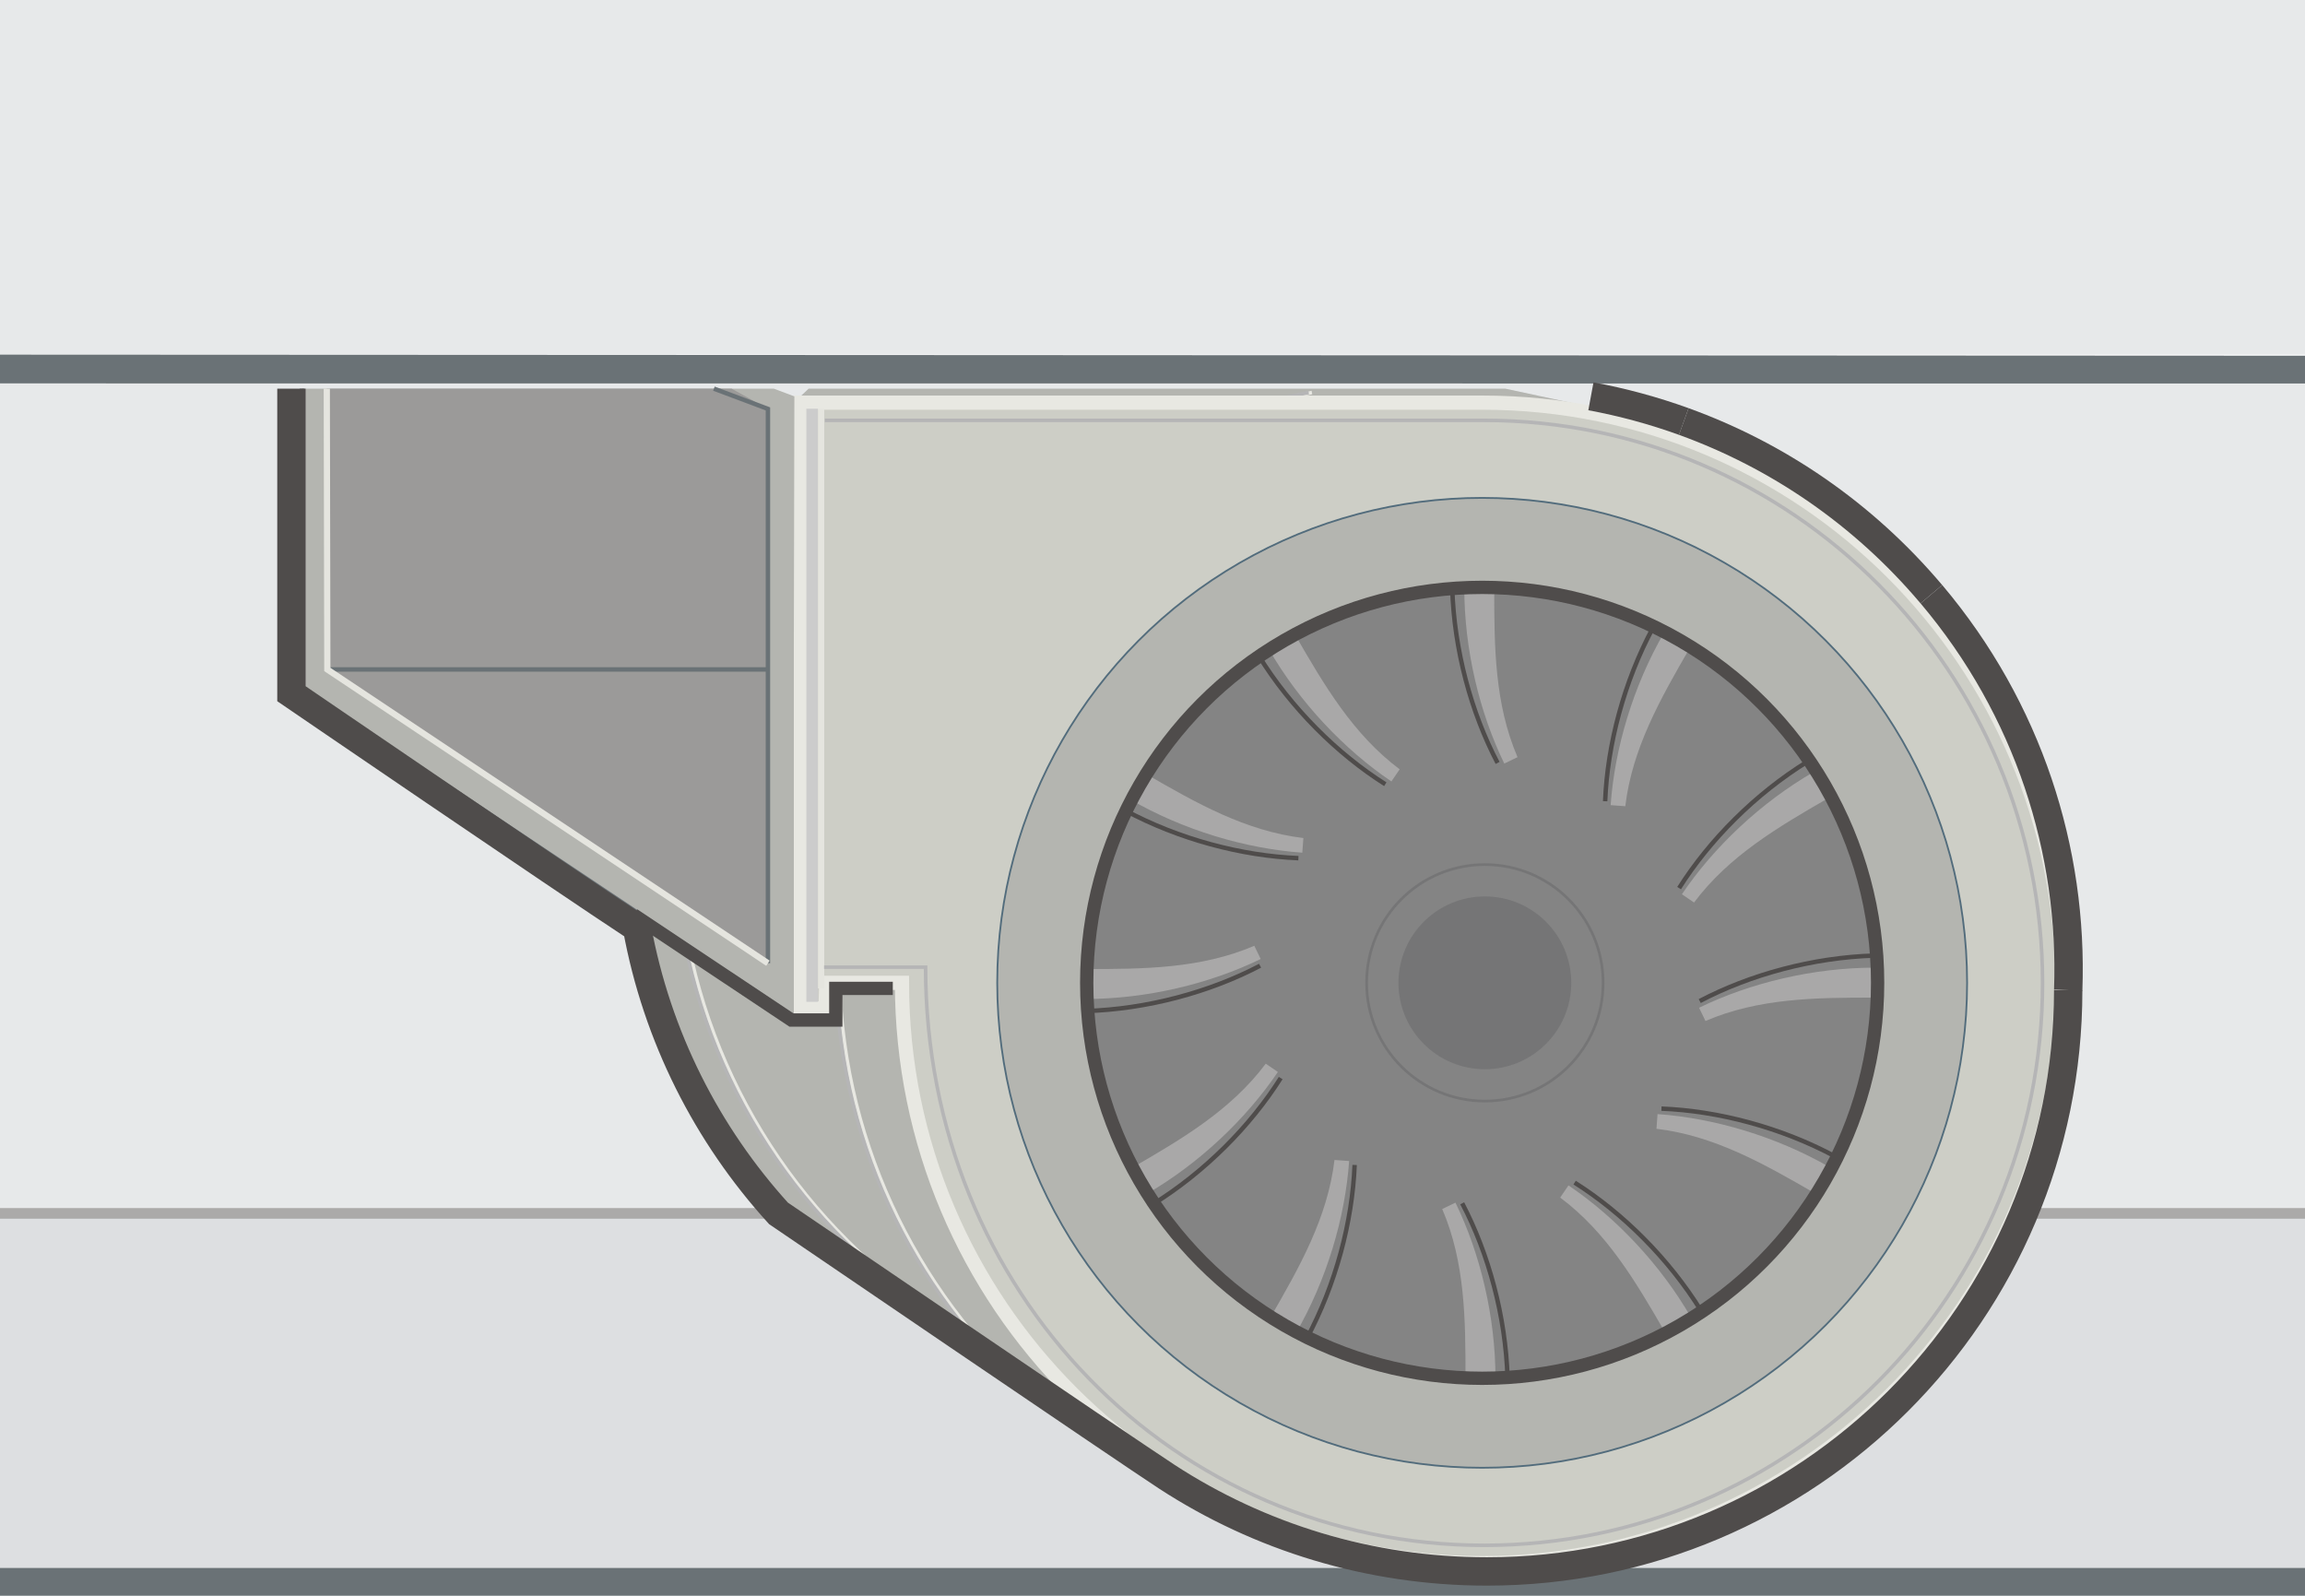 <?xml version="1.0" encoding="iso-8859-1"?>
<!-- Generator: Adobe Illustrator 17.0.0, SVG Export Plug-In . SVG Version: 6.00 Build 0)  -->
<!DOCTYPE svg PUBLIC "-//W3C//DTD SVG 1.1//EN" "http://www.w3.org/Graphics/SVG/1.1/DTD/svg11.dtd">
<svg version="1.1" xmlns="http://www.w3.org/2000/svg" xmlns:xlink="http://www.w3.org/1999/xlink" x="0px" y="0px" width="130px"
	 height="90px" viewBox="0 0 130 90" style="enable-background:new 0 0 130 90;" xml:space="preserve">
<g id="Fans_x5F_Horz_x5F_Left_x5F_On">
	<g>
		<g>
			<g>
				<polygon style="fill:#E7E9EA;" points="0,70.04 130,70.061 130,20.061 0,20.04 				"/>
				<g>
					<polyline style="fill:#E7E9EA;" points="130,20 0,20 0,0 130,0 					"/>
					<polygon style="fill:#6A7276;" points="130,21.629 0,21.623 0,20 130,20.062 					"/>
					<g>
						<polyline style="fill:#DDDFE1;" points="130,88.494 0,88.494 0,68.494 130,68.494 						"/>
						<rect y="88.433" style="fill:#6A7276;" width="130" height="1.567"/>
					</g>
				</g>
			</g>
			<line style="fill:none;stroke:#ABAAA9;stroke-width:0.6;stroke-miterlimit:10;" x1="0" y1="68.433" x2="130" y2="68.433"/>
		</g>
		<g>
			<path style="fill:#B4B5B0;" d="M84.899,21.919l8.338,1.788l23.115,31.825c0,18.105-14.677,32.781-32.781,32.781
				c-6.632,0-12.858-1.958-18.05-5.338c-2.196-1.429-21.907-14.856-21.907-14.856c-5.291-5.822-8.516-13.555-8.516-22.041
				c0-5.99,1.595-11.608,4.383-16.452c1.651-2.868,3.721-5.465,6.125-7.707L84.899,21.919z"/>
			<g>
				<path style="fill:none;stroke:#E8E8E2;stroke-width:0.2;stroke-miterlimit:10;" d="M49.719,71.755
					c-7.053-6.002-11.527-14.944-11.527-24.931c0-9.67,4.148-18.264,10.814-24.248"/>
				<path style="fill:none;stroke:#E8E8E2;stroke-width:0.2;stroke-miterlimit:10;" d="M58.29,78.75
					c-6.732-5.993-10.971-14.725-10.971-24.447c0-16.005,11.49-29.326,26.672-32.164"/>
			</g>
			<g>
				<path style="fill:none;stroke:#B5B5B6;stroke-width:0.2;stroke-miterlimit:10;" d="M49.539,71.755
					c-7.053-6.002-11.527-14.944-11.527-24.931c0-9.759,4.157-18.422,10.928-24.413"/>
				<path style="fill:none;stroke:#B5B5B6;stroke-width:0.2;stroke-miterlimit:10;" d="M58.11,78.75
					c-6.732-5.993-10.971-14.725-10.971-24.447c0-16.005,11.49-29.326,26.672-32.164"/>
			</g>
			<g>
				<path style="fill:#CDCEC6;" d="M50.87,55.43c0,18.072,14.65,32.722,32.722,32.722s32.722-14.65,32.722-32.722
					s-14.65-32.722-32.722-32.722h-38.42v33.916h1.449l-0.018-1.194H50.87z"/>
				<circle style="fill:#B4B5B0;" cx="83.593" cy="55.43" r="27.35"/>
				<circle style="fill:#848484;" cx="83.593" cy="55.43" r="22.303"/>
				<path style="fill:none;stroke:#E8E8E2;stroke-width:0.8;stroke-miterlimit:10;" d="M50.87,55.43
					c0,18.072,14.65,32.722,32.722,32.722s32.722-14.65,32.722-32.722s-14.65-32.722-32.722-32.722h-38.42v34.163h1.385l0.046-1.441
					H50.87z"/>
				<circle style="fill:none;stroke:#526C7C;stroke-width:0.1;stroke-miterlimit:10;" cx="83.593" cy="55.43" r="27.35"/>
				<g>
					<g>
						<g>
							<path style="fill:#A9A8A8;" d="M84.343,77.747c0.002-3.475-0.856-7.044-2.257-9.92l-0.746,0.36
								c1.291,3.012,1.315,6.219,1.313,9.53L84.343,77.747z"/>
						
						
							<path style="fill:#A9A8A8;" d="M73.083,75.2c1.74-3.008,2.782-6.528,3.007-9.719l-0.826-0.061
								c-0.388,3.254-1.971,6.044-3.629,8.909L73.083,75.2z"/>
						
						
							<path style="fill:#A9A8A8;" d="M64.61,67.372c3.01-1.736,5.671-4.264,7.461-6.916l-0.685-0.466
								c-1.962,2.624-4.728,4.25-7.595,5.904L64.61,67.372z"/>
						
					
					
						
							<path style="fill:#A9A8A8;" d="M61.182,56.342c3.475,0.002,7.044-0.855,9.92-2.256l-0.36-0.746
								c-3.012,1.29-6.219,1.315-9.53,1.312L61.182,56.342z"/>
						
						
							<path style="fill:#A9A8A8;" d="M63.73,45.082c3.008,1.74,6.527,2.782,9.719,3.008l0.061-0.826
								c-3.254-0.389-6.043-1.972-8.909-3.63L63.73,45.082z"/>
						
						
							<path style="fill:#A9A8A8;" d="M71.56,36.61c1.736,3.01,4.263,5.672,6.915,7.462l0.466-0.685
								c-2.624-1.963-4.249-4.728-5.903-7.596L71.56,36.61z"/>
						
					
					
						
							<path style="fill:#A9A8A8;" d="M82.585,33.143c-0.002,3.475,0.855,7.044,2.256,9.92l0.746-0.36
								c-1.291-3.012-1.315-6.219-1.313-9.53L82.585,33.143z"/>
						
						
							<path style="fill:#A9A8A8;" d="M93.846,35.69c-1.74,3.008-2.782,6.528-3.007,9.719l0.826,0.061
								c0.389-3.254,1.971-6.043,3.629-8.909L93.846,35.69z"/>
						
						
							<path style="fill:#A9A8A8;" d="M102.319,43.519c-3.01,1.736-5.672,4.264-7.461,6.916l0.685,0.466
								c1.962-2.624,4.728-4.25,7.596-5.904L102.319,43.519z"/>
						
					
					
						
							<path style="fill:#A9A8A8;" d="M105.745,54.574c-3.475,0-7.043,0.859-9.919,2.262l0.361,0.746
								c3.011-1.292,6.219-1.319,9.529-1.318L105.745,54.574z"/>
						
						
							<path style="fill:#A9A8A8;" d="M103.205,65.836c-3.009-1.738-6.529-2.778-9.721-3.002l-0.061,0.827
								c3.254,0.387,6.045,1.968,8.911,3.624L103.205,65.836z"/>
						
						
							<path style="fill:#A9A8A8;" d="M95.38,74.313c-1.738-3.009-4.267-5.669-6.92-7.458l-0.466,0.686
								c2.625,1.961,4.252,4.725,5.908,7.592L95.38,74.313z"/>


							<animateTransform  
						 fill="remove" 
						 type="rotate" 
						 additive="replace" 
						 accumulate="none" 
						 restart="always" 
						 attributeName="transform" 
						 from="360 83.34 55" 
						 to="0 83.34 55" 
						 dur="3s" 
						 calcMode="linear" 
						 atrributeType="xml" 
						 repeatCount="indefinite">

						 	</animateTransform>




						</g>
					</g>
				</g>
				<g>
					<path style="fill:none;stroke:#4F4C4B;stroke-width:0.25;stroke-miterlimit:10;" d="M85.024,77.71
						c-0.104-3.473-1.07-7.014-2.558-9.846"/>
					<path style="fill:none;stroke:#4F4C4B;stroke-width:0.25;stroke-miterlimit:10;" d="M73.691,75.508
						c1.647-3.06,2.581-6.61,2.709-9.806"/>
					<path style="fill:none;stroke:#4F4C4B;stroke-width:0.25;stroke-miterlimit:10;" d="M64.983,67.942
						c2.956-1.827,5.539-4.435,7.247-7.14"/>
					<path style="fill:none;stroke:#4F4C4B;stroke-width:0.25;stroke-miterlimit:10;" d="M61.22,57.022
						c3.473-0.104,7.015-1.07,9.847-2.557"/>
					<path style="fill:none;stroke:#4F4C4B;stroke-width:0.25;stroke-miterlimit:10;" d="M63.423,45.689
						c3.06,1.647,6.609,2.582,9.806,2.71"/>
					<path style="fill:none;stroke:#4F4C4B;stroke-width:0.25;stroke-miterlimit:10;" d="M70.99,36.982
						c1.827,2.956,4.435,5.539,7.14,7.247"/>
					<path style="fill:none;stroke:#4F4C4B;stroke-width:0.25;stroke-miterlimit:10;" d="M81.905,33.18
						c0.104,3.473,1.07,7.014,2.558,9.847"/>
					<path style="fill:none;stroke:#4F4C4B;stroke-width:0.25;stroke-miterlimit:10;" d="M93.238,35.382
						c-1.647,3.06-2.581,6.609-2.709,9.806"/>
					<path style="fill:none;stroke:#4F4C4B;stroke-width:0.25;stroke-miterlimit:10;" d="M101.946,42.949
						c-2.956,1.827-5.539,4.435-7.247,7.14"/>
					<path style="fill:none;stroke:#4F4C4B;stroke-width:0.25;stroke-miterlimit:10;" d="M105.708,53.894
						c-3.473,0.106-7.014,1.074-9.845,2.564"/>
					<path style="fill:none;stroke:#4F4C4B;stroke-width:0.25;stroke-miterlimit:10;" d="M103.513,65.228
						c-3.061-1.645-6.611-2.577-9.808-2.703"/>
					<path style="fill:none;stroke:#4F4C4B;stroke-width:0.25;stroke-miterlimit:10;" d="M95.951,73.941
						c-1.829-2.955-4.438-5.536-7.144-7.243"/>


						<animateTransform  
						 fill="remove" 
						 type="rotate" 
						 additive="replace" 
						 accumulate="none" 
						 restart="always" 
						 attributeName="transform" 
						 from="360 83.34 55" 
						 to="0 83.34 55" 
						 dur="3s" 
						 calcMode="linear" 
						 atrributeType="xml" 
						 repeatCount="indefinite">


					</animateTransform>

				</g>
				<circle style="fill:none;stroke:#4F4C4B;stroke-width:0.75;stroke-miterlimit:10;" cx="83.593" cy="55.43" r="22.303"/>
				<rect x="45.478" y="23.05" style="fill:#CCCCCC;" width="0.657" height="33.45"/>
				
					<line style="fill:none;stroke:#E5E5DF;stroke-width:0.35;stroke-miterlimit:10;" x1="46.311" y1="23.05" x2="46.311" y2="55.744"/>
				<circle style="fill:none;stroke:#757576;stroke-width:0.15;stroke-miterlimit:10;" cx="83.745" cy="55.43" r="6.669"/>
				<path style="fill:none;stroke:#B5B5B6;stroke-width:0.2;stroke-miterlimit:10;" d="M46.478,54.546h5.724
					c0,18.405,14.102,32.608,31.498,32.608s31.498-14.203,31.498-31.724S101.096,23.707,83.7,23.707H46.52"/>
				<circle style="fill:#757576;" cx="83.745" cy="55.43" r="4.873"/>
			</g>
			
				<line style="fill:none;stroke:#6A7276;stroke-width:0.25;stroke-miterlimit:10;" x1="44.728" y1="57.324" x2="17.025" y2="38.855"/>
			<polygon style="fill:#B4B5B0;" points="44.728,57.324 17.025,38.855 17.025,21.919 43.641,21.919 44.802,22.355 			"/>
			<polygon style="fill:#9B9A99;" points="43.311,54.324 18.461,37.756 18.431,21.919 41.264,21.919 43.311,23.062 			"/>
			
				<line style="fill:none;stroke:#6A7276;stroke-width:0.25;stroke-miterlimit:10;" x1="18.461" y1="37.756" x2="43.311" y2="37.756"/>
			<polyline style="fill:none;stroke:#6A7276;stroke-width:0.25;stroke-miterlimit:10;" points="43.311,54.324 43.311,23.062 
				40.264,21.919 			"/>
			<polyline style="fill:none;stroke:#E5E5DF;stroke-width:0.35;stroke-miterlimit:10;" points="43.311,54.324 18.461,37.756 
				18.431,21.919 			"/>
			<polyline style="fill:none;stroke:#6A7276;stroke-width:0.25;stroke-miterlimit:10;" points="44.723,57.324 17.025,38.855 
				17.025,21.919 			"/>
			<path style="fill:none;stroke:#4F4C4B;stroke-width:1.6;stroke-miterlimit:10;" d="M116.645,55.846
				c0,18.105-14.677,32.781-32.781,32.781c-6.632,0-12.858-1.958-18.05-5.338c-2.196-1.429-21.907-14.856-21.907-14.856
				c-4.028-4.432-6.858-9.971-7.98-16.107c-4.49-2.951-19.49-13.201-19.49-13.201l0-17.207"/>
			<path style="fill:none;stroke:#4F4C4B;stroke-width:1.6;stroke-miterlimit:10;" d="M94.964,23.772
				c-1.709-0.618-3.462-1.092-5.238-1.421"/>
			<path style="fill:none;stroke:#4F4C4B;stroke-width:1.6;stroke-miterlimit:10;" d="M108.928,33.513
				c-3.865-4.577-8.709-7.839-13.965-9.741"/>
			<path style="fill:none;stroke:#4F4C4B;stroke-width:1.6;stroke-miterlimit:10;" d="M116.645,55.846
				c0.286-7.862-2.24-15.85-7.716-22.334"/>
			<g>
				<polyline style="fill:none;stroke:#4F4C4B;stroke-width:0.75;stroke-miterlimit:10;" points="35.734,51.596 44.635,57.527 
					47.139,57.527 47.139,55.744 50.353,55.744 				"/>
			</g>
		</g>
	</g>
	
</g>
<g id="Layer_1">
</g>
</svg>
